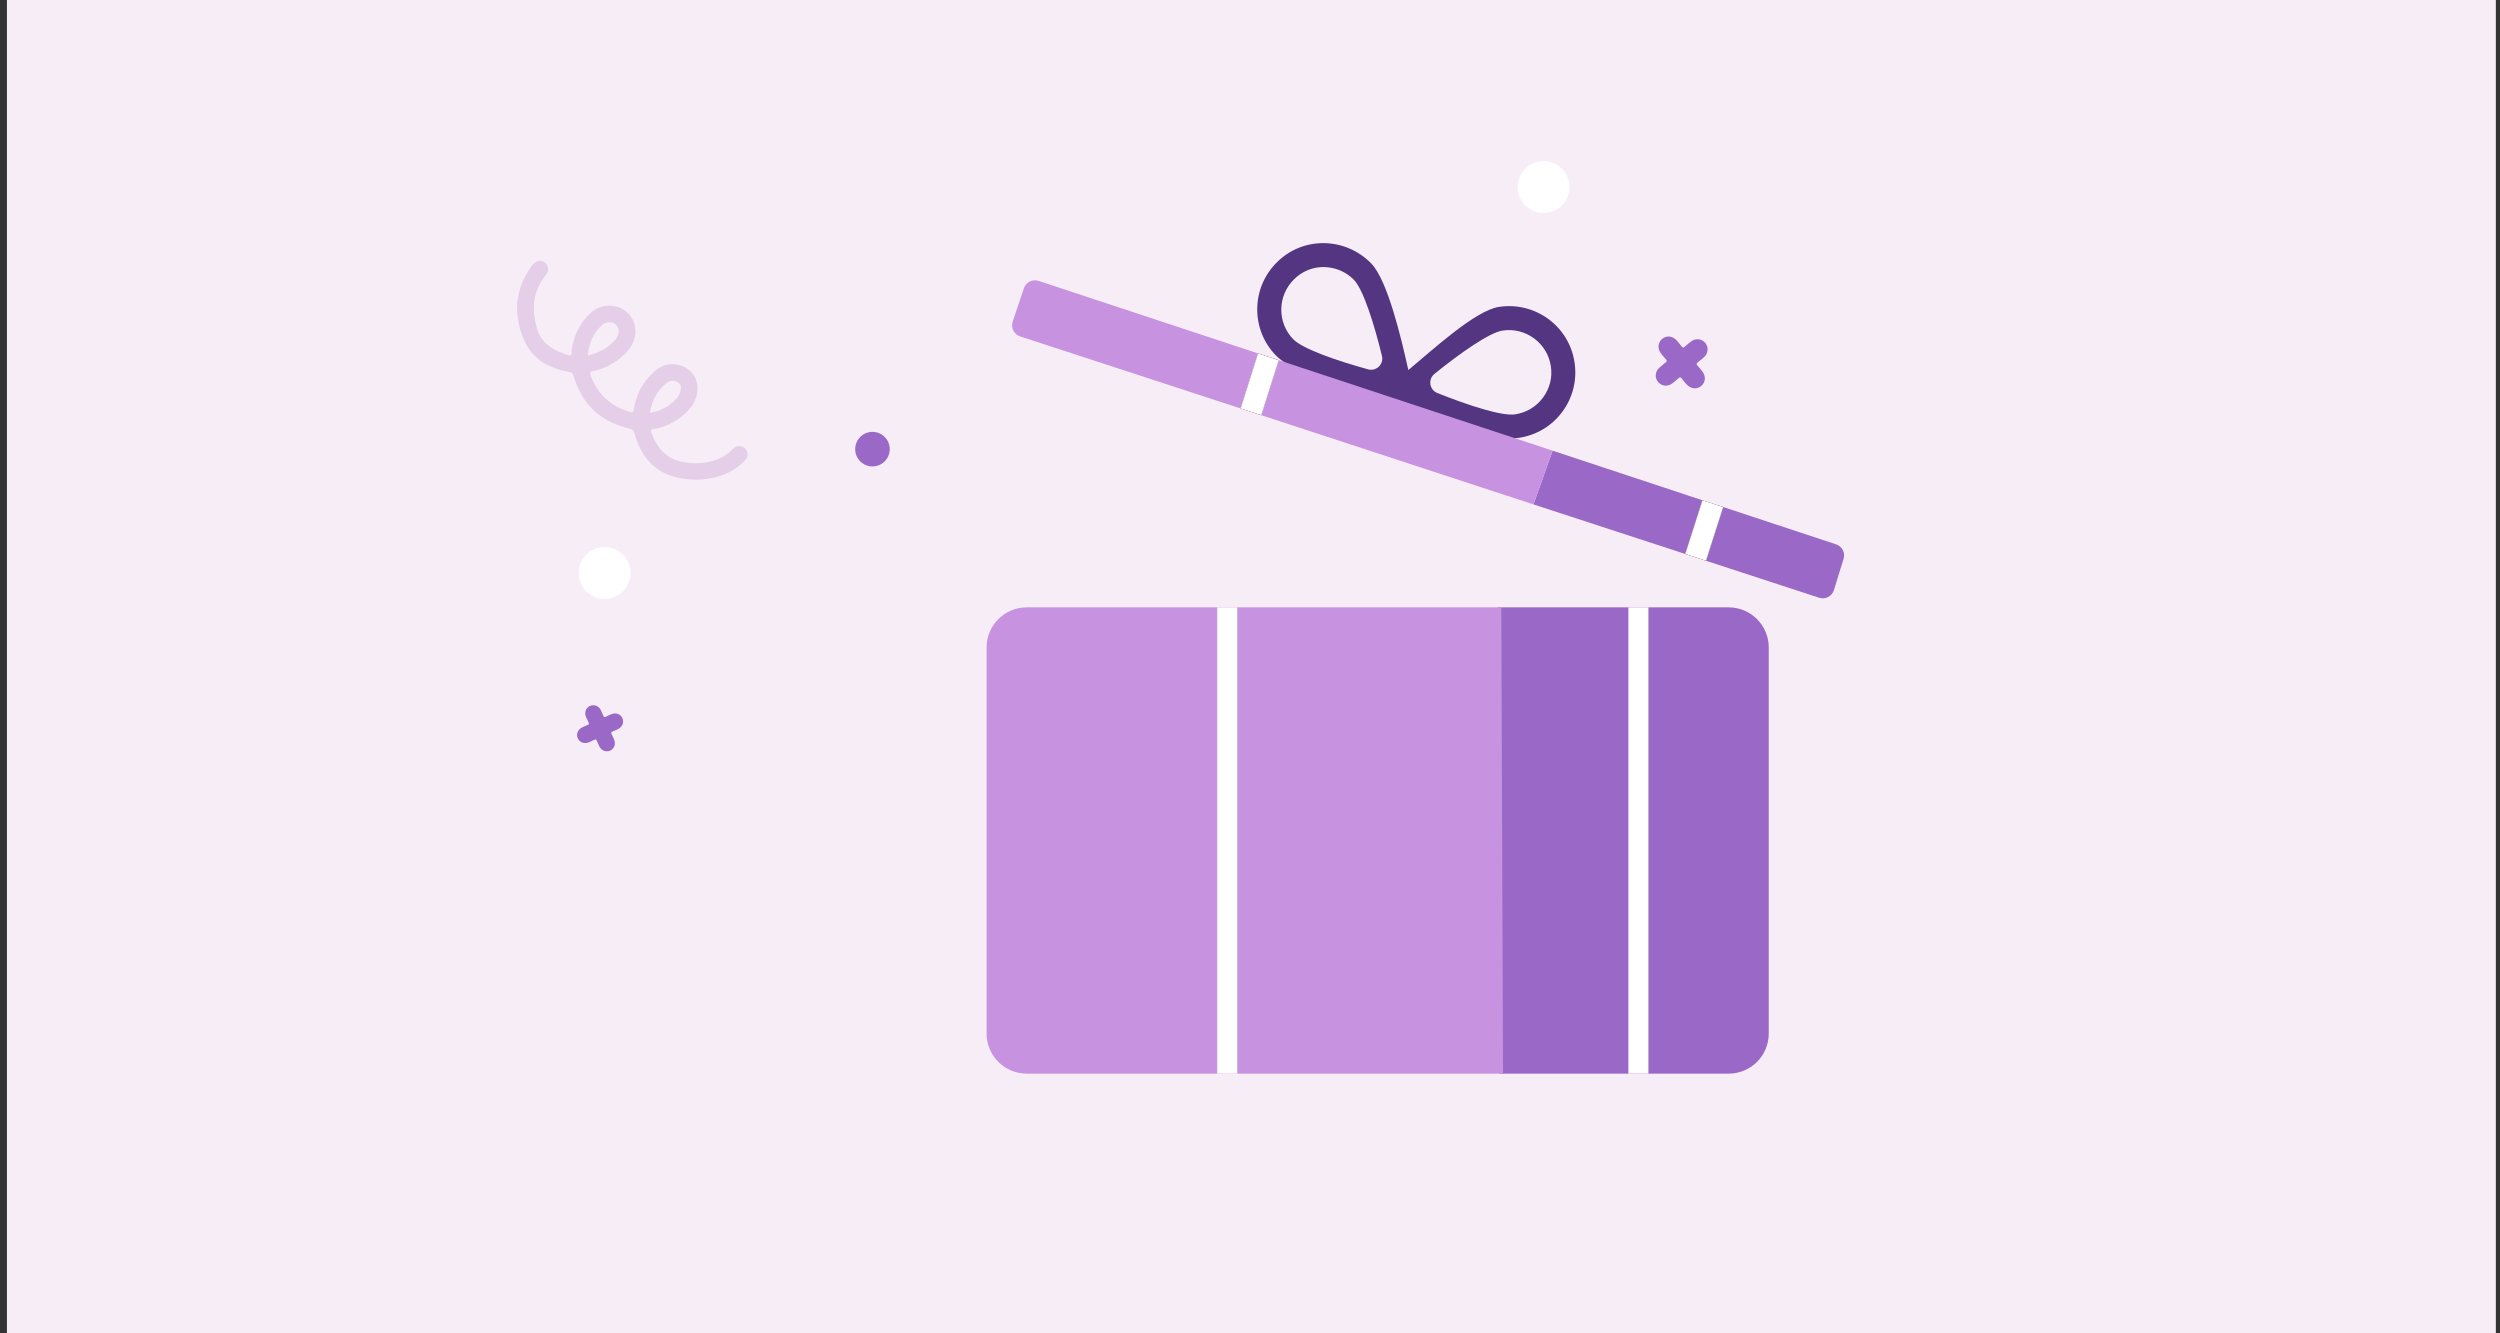<svg width="450" height="240" viewBox="0 0 450 240" fill="none" xmlns="http://www.w3.org/2000/svg">
<rect x="0" y="0" width="450" height="240" fill="#333333" stroke="none"/>
<rect x="1.25" width="448" height="240" fill="#F7EDF7"/>
<path d="M283.422 65.261C282.952 62.089 281.268 59.309 278.723 57.429C276.138 55.549 273.005 54.766 269.833 55.236C265.604 55.862 258.007 62.852 253.504 66.611C252.211 60.855 249.783 50.458 246.807 47.404C244.575 45.133 241.599 43.84 238.427 43.762C238.349 43.762 238.27 43.762 238.192 43.762C235.098 43.762 232.161 44.937 229.929 47.13C225.191 51.712 225.073 59.309 229.694 64.008C233.414 67.845 246.964 71.174 251.115 72.114C253.66 73.289 266.152 78.889 272.261 78.889C272.692 78.889 273.084 78.849 273.397 78.81C276.569 78.34 279.349 76.656 281.229 74.111C283.109 71.566 283.892 68.394 283.422 65.261ZM277.744 71.566C276.53 73.21 274.768 74.268 272.731 74.581C270.362 74.943 264.316 72.982 258.727 70.744C257.285 70.166 256.998 68.275 258.206 67.297C262.878 63.516 268.092 59.866 270.46 59.504C272.457 59.191 274.493 59.7 276.138 60.914C277.783 62.128 278.84 63.89 279.153 65.927C279.467 67.924 278.958 69.921 277.744 71.566ZM238.231 48.07H238.349C240.385 48.109 242.304 48.931 243.714 50.38C245.391 52.123 247.317 58.202 248.749 64.048C249.119 65.559 247.744 66.894 246.245 66.479C240.45 64.877 234.465 62.781 232.788 61.071C229.851 58.055 229.929 53.2 232.945 50.263C234.354 48.853 236.234 48.07 238.231 48.07Z" fill="#533582"/>
<path d="M310.165 91.263L307.072 100.935L303.352 99.721L306.445 90.049L310.165 91.263Z" fill="#260206"/>
<path d="M230.166 64.83L227.033 74.737L223.312 73.523L226.445 63.616L230.166 64.83Z" fill="#260206"/>
<path d="M330.495 97.979C331.581 98.338 332.18 99.5 331.842 100.593L330.104 106.22C329.758 107.34 328.56 107.96 327.445 107.595L307.074 100.936L310.168 91.263L330.495 97.979Z" fill="#9A69C7"/>
<path d="M306.447 90.049L303.353 99.721L276.02 90.793L279.466 81.12L306.447 90.049Z" fill="#9A69C7"/>
<path d="M279.467 81.12L276.021 90.793L227.031 74.737L230.164 64.83L279.467 81.12Z" fill="#C792E0"/>
<path d="M226.444 63.616L223.311 73.523L183.62 60.554C182.511 60.191 181.91 58.993 182.283 57.887L184.306 51.887C184.675 50.793 185.858 50.203 186.955 50.565L226.444 63.616Z" fill="#C792E0"/>
<path d="M230.166 64.83L227.033 74.737L223.312 73.523L226.445 63.616L230.166 64.83Z" fill="white"/>
<path d="M310.165 91.263L307.072 100.935L303.352 99.721L306.445 90.049L310.165 91.263Z" fill="white"/>
<g style="mix-blend-mode:multiply">
<rect x="189.094" y="121.055" width="141.692" height="83.933" rx="7.22" fill="#F7EDF7"/>
</g>
<path d="M311.156 109.323C315.143 109.323 318.376 112.555 318.376 116.543V186.035C318.376 190.023 315.143 193.255 311.156 193.255H269.953L269.641 109.323H311.156Z" fill="#9A69C7"/>
<path d="M270.543 193.255H184.806C180.818 193.255 177.586 190.023 177.586 186.035V116.543C177.586 112.555 180.818 109.323 184.806 109.323H270.231L270.543 193.255Z" fill="#C792E0"/>
<path d="M222.712 109.323H219.102V193.255H222.712V109.323Z" fill="white"/>
<path d="M296.715 109.323H293.105V193.255H296.715V109.323Z" fill="white"/>
<path d="M127.929 86.084C130.285 85.63 132.372 84.664 134.064 82.924C134.237 82.744 134.393 82.552 134.482 82.311C134.725 81.658 134.482 80.919 133.9 80.54C133.299 80.145 132.541 80.209 132.016 80.745C131.306 81.467 130.516 82.054 129.592 82.471C127.841 83.268 126.004 83.476 124.107 83.321C120.639 83.034 118.446 81.335 117.229 77.79C117.111 77.452 117.141 77.317 117.551 77.25C119.995 76.845 122.089 75.745 123.814 73.958C124.613 73.133 125.168 72.172 125.422 71.049C125.983 68.522 124.706 66.354 122.258 65.715C120.6 65.284 119.119 65.716 117.855 66.802C115.708 68.646 114.486 71.018 114.051 73.796C113.985 74.21 113.859 74.267 113.496 74.165C109.937 73.161 107.522 70.937 106.271 67.451C106.135 67.079 106.176 66.927 106.608 66.847C108.371 66.508 109.949 65.759 111.37 64.667C112.329 63.929 113.191 63.102 113.771 62.019C115.245 59.254 113.909 55.957 110.974 55.191C108.971 54.669 107.271 55.29 105.876 56.752C104.207 58.497 103.253 60.598 102.913 62.983C102.867 63.309 103.013 63.791 102.723 63.936C102.443 64.074 102.035 63.851 101.694 63.736C99.408 62.94 97.464 61.702 96.706 59.265C95.61 55.739 95.885 52.387 98.309 49.419C98.852 48.755 98.778 47.864 98.154 47.319C97.537 46.779 96.645 46.83 96.054 47.456C95.903 47.612 95.759 47.78 95.632 47.953C92.646 52.178 92.335 56.72 94.388 61.342C95.902 64.76 98.949 66.322 102.5 66.972C102.897 67.044 103.087 67.153 103.213 67.572C104.713 72.771 108.117 75.985 113.388 77.174C113.921 77.293 114.08 77.513 114.214 78.001C115.244 81.803 117.364 84.647 121.312 85.81C122.761 86.237 124.251 86.367 125.821 86.337C126.481 86.295 127.21 86.227 127.929 86.084ZM105.852 63.691C106.044 61.711 106.809 59.994 108.254 58.612C108.646 58.237 109.125 58.016 109.682 58.001C110.632 57.971 111.354 58.658 111.372 59.608C111.387 60.171 111.167 60.649 110.823 61.062C109.573 62.542 107.978 63.454 106.109 63.907C105.902 63.956 105.826 63.935 105.852 63.691ZM117.035 74.032C117.423 72.004 118.327 70.271 119.949 68.957C120.506 68.507 121.152 68.407 121.837 68.724C122.333 68.955 122.567 69.329 122.561 69.636C122.559 70.501 122.336 71.06 121.937 71.539C120.709 73.001 119.136 73.884 117.27 74.261C117.034 74.311 116.997 74.242 117.035 74.032Z" fill="#E5CFE8"/>
<path d="M277.842 38.332C280.419 38.332 282.508 36.243 282.508 33.666C282.508 31.089 280.419 29 277.842 29C275.265 29 273.176 31.089 273.176 33.666C273.176 36.243 275.265 38.332 277.842 38.332Z" fill="white"/>
<path d="M157.044 83.957C158.762 83.957 160.155 82.564 160.155 80.846C160.155 79.128 158.762 77.735 157.044 77.735C155.326 77.735 153.934 79.128 153.934 80.846C153.934 82.564 155.326 83.957 157.044 83.957Z" fill="#9A69C7"/>
<path d="M306.947 61.721C307.568 62.47 307.494 63.584 306.76 64.257C306.407 64.578 306.04 64.891 305.655 65.174C305.362 65.388 305.301 65.559 305.577 65.848C305.872 66.148 306.123 66.484 306.385 66.811C307.091 67.685 307.022 68.804 306.228 69.472C305.412 70.158 304.289 70.018 303.539 69.135C303.252 68.8 302.96 68.47 302.7 68.113C302.512 67.863 302.37 67.87 302.149 68.071C301.796 68.392 301.425 68.69 301.044 68.988C300.205 69.646 299.075 69.531 298.433 68.734C297.809 67.959 297.922 66.849 298.703 66.165C299.06 65.85 299.432 65.541 299.808 65.248C300.042 65.073 300.08 64.93 299.87 64.699C299.572 64.373 299.302 64.025 299.02 63.686C298.306 62.791 298.382 61.658 299.202 60.987C300.01 60.326 301.117 60.47 301.845 61.325C302.132 61.66 302.424 61.99 302.684 62.347C302.88 62.618 303.038 62.607 303.275 62.392C303.644 62.058 304.027 61.741 304.424 61.44C305.217 60.837 306.32 60.965 306.947 61.721Z" fill="#9A69C7"/>
<path d="M106.193 127.071C106.902 126.749 107.745 127.04 108.11 127.748C108.283 128.088 108.448 128.437 108.584 128.793C108.689 129.064 108.808 129.148 109.088 128.995C109.381 128.831 109.694 128.708 110.001 128.575C110.824 128.214 111.672 128.503 112.02 129.256C112.378 130.03 112.033 130.866 111.195 131.259C110.876 131.41 110.56 131.566 110.23 131.691C109.997 131.784 109.973 131.895 110.082 132.107C110.255 132.447 110.407 132.796 110.556 133.153C110.887 133.938 110.56 134.785 109.811 135.113C109.082 135.431 108.249 135.11 107.886 134.364C107.718 134.022 107.559 133.67 107.412 133.319C107.326 133.102 107.224 133.042 107.001 133.156C106.687 133.317 106.362 133.452 106.041 133.598C105.201 133.96 104.342 133.663 103.997 132.89C103.658 132.127 104.001 131.303 104.814 130.922C105.133 130.771 105.449 130.615 105.779 130.49C106.029 130.396 106.054 130.272 105.938 130.044C105.758 129.689 105.594 129.326 105.445 128.957C105.148 128.219 105.479 127.395 106.193 127.071Z" fill="#9A69C7"/>
<path d="M108.826 107.805C111.403 107.805 113.492 105.716 113.492 103.139C113.492 100.562 111.403 98.473 108.826 98.473C106.249 98.473 104.16 100.562 104.16 103.139C104.16 105.716 106.249 107.805 108.826 107.805Z" fill="white"/>
</svg>
